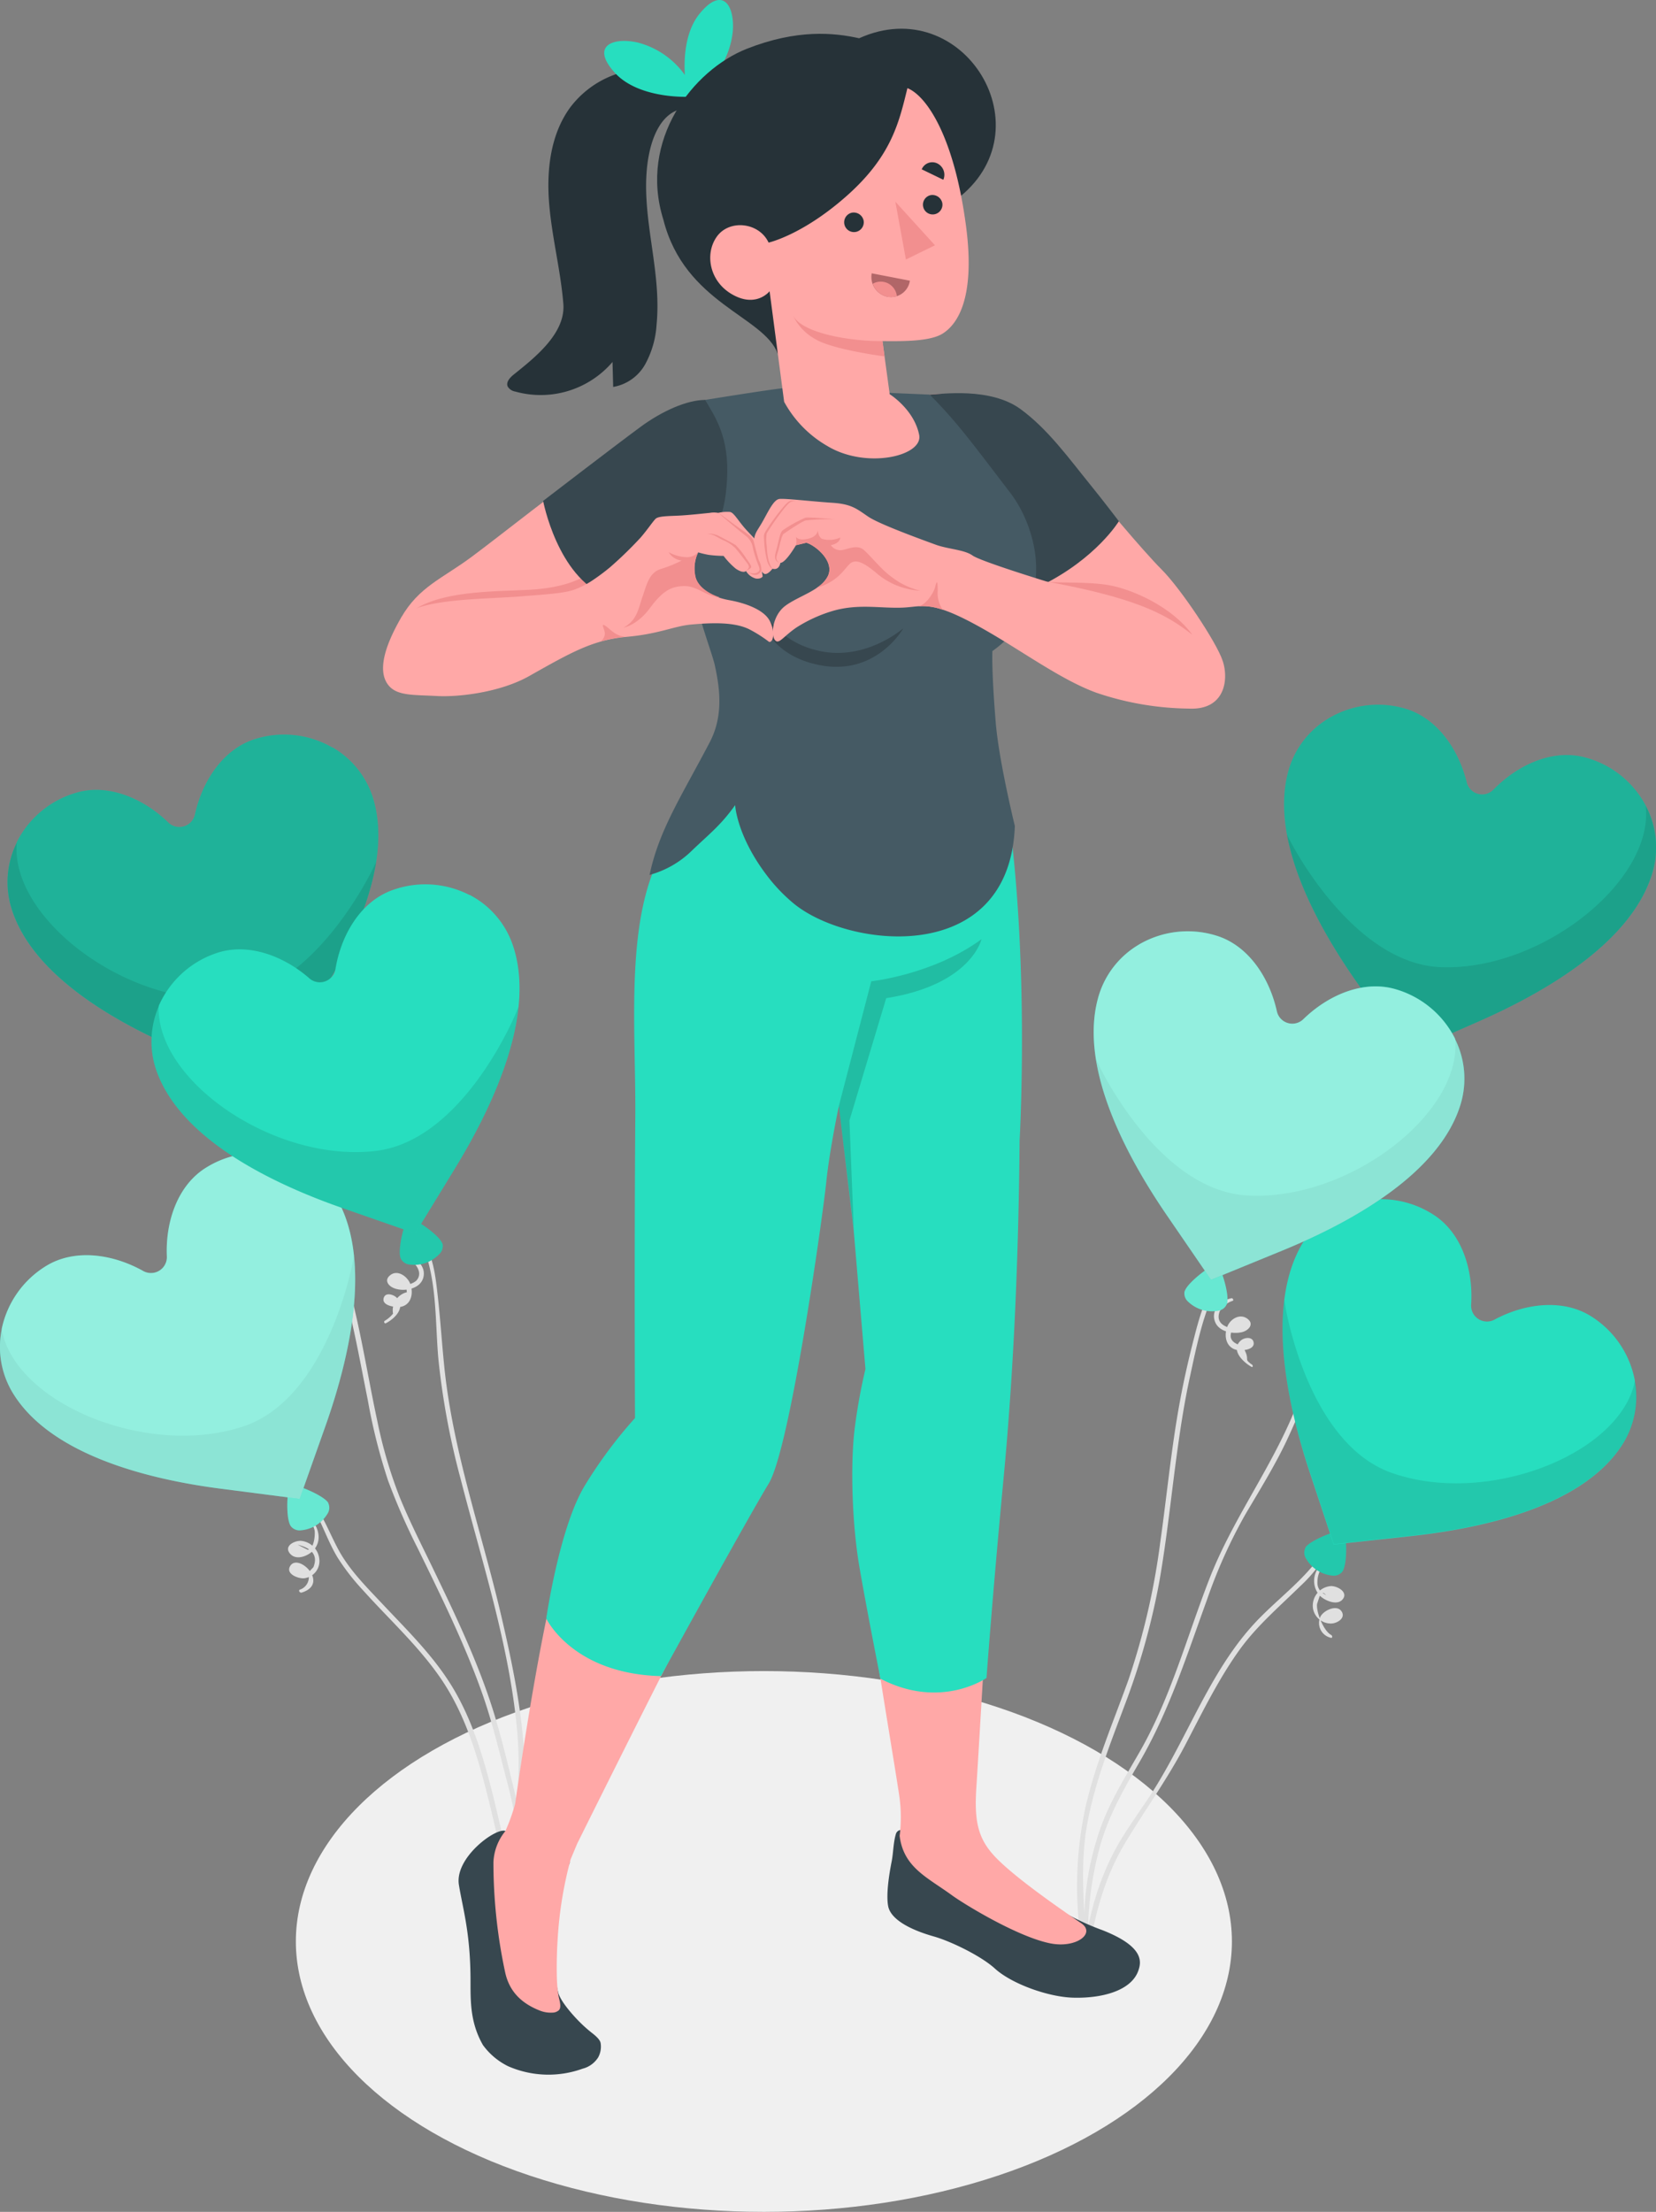 <svg xmlns="http://www.w3.org/2000/svg" viewBox="0 0 327.89 437.64"><rect x="0" y="0" width="327.89" height="437.64" fill="#808080" stroke="none"/><defs><style>.cls-1{fill:#f0f0f0;}.cls-2{fill:#e0e0e0;}.cls-3{fill:#27debf;}.cls-4{opacity:0.1;}.cls-5{opacity:0.2;}.cls-6,.cls-7{fill:#fff;}.cls-6{opacity:0.3;}.cls-7{opacity:0.5;}.cls-8{opacity:0.05;}.cls-9{fill:#263238;}.cls-10{fill:#ffa8a7;}.cls-11{fill:#f28f8f;}.cls-12{fill:#37474f;}.cls-13{opacity:0.15;}.cls-14{fill:#455a64;}.cls-15{fill:#b16668;}</style></defs><g id="Camada_2" data-name="Camada 2"><g id="Shadow"><ellipse id="Shadow-2" data-name="Shadow" class="cls-1" cx="151.25" cy="384.14" rx="92.67" ry="53.5"/></g><g id="Balloons"><g id="Balloons-2" data-name="Balloons"><path class="cls-2" d="M83.24,245.5c3.39,7,2.87,15.87,3.57,23.5a149.39,149.39,0,0,0,4.37,23.52c4.2,16.41,9.65,32.91,11.21,49.85.84,9-.26,17.67-1.25,26.62,0,.21.36.56.45.26,4.76-16.08,1.39-33.52-2.31-49.4-3.82-16.44-9.6-32.58-11.31-49.43-.48-4.71-.78-9.43-1.31-14.13-.43-3.83-.87-7.71-3-11-.19-.28-.58-.1-.43.23Z"/><path class="cls-2" d="M80.42,248.82c1.49.66,3.61,2.85,2,4.58a3.33,3.33,0,0,1-2,.78c-.53,0-.53.06,0,.3l.14,1.2a3.68,3.68,0,0,0-2.74,4.24,6.12,6.12,0,0,1-1.68,1.44c-.2.14,0,.58.23.47,1.74-.87,4.07-3.12,2.18-5.06-.59-.61-2.18-1.15-2.56,0-.56,1.67,2.6,2,3.52,1.77,2-.51,2.38-2.79,1.72-4.52-.56-1.48-2.63-3-4.13-1.57-1,.93-.19,2,.92,2.43,1.93.78,5.18.18,5.79-2.07s-1.4-4-3.41-4.46c-.31-.07-.17.43,0,.51Z"/><path class="cls-2" d="M54.36,215.46c1.87,5.26,3.22,10.69,5,16,1.6,4.68,3.86,9.08,5.6,13.71,3.9,10.34,5.72,21.15,7.88,31.94a113.85,113.85,0,0,0,4,15.85,128.63,128.63,0,0,0,5.93,13.51c4.54,9.3,9.18,18.66,12.65,28.43,1.94,5.48,3.3,11.12,4.74,16.74a89.76,89.76,0,0,1,3.15,19.25c0,.27.49.56.51.17.34-5.7-.71-11.26-2-16.78-1.23-5.1-2.46-10.25-4-15.26-3.06-9.94-7.61-19.39-12.12-28.74-2.27-4.7-4.66-9.35-6.62-14.2a91,91,0,0,1-4.37-14.91c-2.3-10.68-3.78-21.56-7.26-31.95-1.9-5.67-4.62-11-6.68-16.56s-3.48-11.66-6-17.24c-.13-.28-.56-.29-.43.08Z"/><path class="cls-2" d="M61.7,297.86c2,3.28,3.14,7,5.13,10.3a44,44,0,0,0,5,6.44c5.32,5.93,11.35,11.36,15.78,18,4.6,6.93,7,15,9,23,1,4,1.85,7.94,2.86,11.89a24,24,0,0,0,1.67,4.95c.81,1.6,1.87,3.06,2.59,4.72.22.53,1.25.29,1-.31-.72-1.66-1.78-3.11-2.59-4.72a26.93,26.93,0,0,1-1.82-5.62c-1-3.94-1.86-7.9-2.85-11.84-1.79-7.1-3.94-14.23-7.71-20.56s-9-11.4-14-16.71c-3.2-3.41-6.65-6.79-8.87-11-1.59-3-2.76-6.09-4.72-8.86-.19-.27-.62-.09-.43.23Z"/><path class="cls-2" d="M61.54,301.11a5.1,5.1,0,0,1,.74,1.65c.15.65,0,3.7-1.35,3.88l-2-1q4.48,1.1,3.12,4.45L61,311.19a2.59,2.59,0,0,1-1.63,3.34c-.35.17,0,.68.36.58,5.64-1.73-.63-7.92-2.26-5.28-1,1.6,1.62,2.56,2.74,2.45a3.42,3.42,0,0,0,3-3.92,4,4,0,0,0-3.69-3.49c-1.36,0-3.36,1.08-2.08,2.55s3.68.37,4.65-.71c1.59-1.76,1.11-4.15-.26-5.84-.19-.24-.45,0-.3.24Z"/><path class="cls-3" d="M57,216.49h0c-.53-1.77-5.66-5.54-6.36-5.33s-2.59,6-2,7.85h0a2.19,2.19,0,0,0,1.74,1.35,6.8,6.8,0,0,0,5.92-1.78,2.18,2.18,0,0,0,.72-2.09Z"/><path class="cls-4" d="M57,216.49h0c-.53-1.77-5.66-5.54-6.36-5.33s-2.59,6-2,7.85h0a2.19,2.19,0,0,0,1.74,1.35,6.8,6.8,0,0,0,5.92-1.78,2.18,2.18,0,0,0,.72-2.09Z"/><path class="cls-3" d="M73.89,158a17.61,17.61,0,0,0-8-10.09h0l-.08,0a19.13,19.13,0,0,0-15.15-1.73c-6.4,1.91-10.61,8.32-12.07,15a3.15,3.15,0,0,1-5.25,1.58c-4.91-4.79-12-7.82-18.35-5.88a19.11,19.11,0,0,0-11.69,9.79l0,.08h0a17.61,17.61,0,0,0-1.09,12.81c4.1,13.63,21.33,23.21,35.05,28.84l14.45,5.89,8.81-12.88C68.88,189.14,78,171.65,73.89,158Z"/><path class="cls-5" d="M73.89,158a17.61,17.61,0,0,0-8-10.09h0l-.08,0a19.13,19.13,0,0,0-15.15-1.73c-6.4,1.91-10.61,8.32-12.07,15a3.15,3.15,0,0,1-5.25,1.58c-4.91-4.79-12-7.82-18.35-5.88a19.11,19.11,0,0,0-11.69,9.79l0,.08h0a17.61,17.61,0,0,0-1.09,12.81c4.1,13.63,21.33,23.21,35.05,28.84l14.45,5.89,8.81-12.88C68.88,189.14,78,171.65,73.89,158Z"/><path class="cls-4" d="M74.48,170.51c-1.41,3.32-13,26-29.84,27.06C24.57,198.8,2,181.47,3.32,166.74a17.61,17.61,0,0,0-1.09,12.81c4.1,13.63,21.33,23.21,35.05,28.84l14.45,5.89,8.81-12.88C66.49,192.66,72.81,181.27,74.48,170.51Z"/><path class="cls-3" d="M65,297.35h0c-1-1.58-6.89-3.9-7.51-3.52s-1,6.42.06,8.1h0a2.2,2.2,0,0,0,2,.86,6.82,6.82,0,0,0,5.27-3.24,2.18,2.18,0,0,0,.15-2.2Z"/><path class="cls-6" d="M65,297.35h0c-1-1.58-6.89-3.9-7.51-3.52s-1,6.42.06,8.1h0a2.2,2.2,0,0,0,2,.86,6.82,6.82,0,0,0,5.27-3.24,2.18,2.18,0,0,0,.15-2.2Z"/><path class="cls-3" d="M66.31,236.49A17.6,17.6,0,0,0,56,228.79v0l-.09,0A19.12,19.12,0,0,0,40.85,231c-5.7,3.49-8.12,10.77-7.81,17.62a3.15,3.15,0,0,1-4.67,2.87c-6-3.37-13.56-4.49-19.25-1A19.18,19.18,0,0,0,.34,262.94l0,.09h0a17.56,17.56,0,0,0,2.24,12.66c7.46,12.13,26.57,17,41.27,18.88l15.48,2,5.21-14.7C69.46,267.85,73.76,248.62,66.31,236.49Z"/><path class="cls-7" d="M66.31,236.49A17.6,17.6,0,0,0,56,228.79v0l-.09,0A19.12,19.12,0,0,0,40.85,231c-5.7,3.49-8.12,10.77-7.81,17.62a3.15,3.15,0,0,1-4.67,2.87c-6-3.37-13.56-4.49-19.25-1A19.18,19.18,0,0,0,.34,262.94l0,.09h0a17.56,17.56,0,0,0,2.24,12.66c7.46,12.13,26.57,17,41.27,18.88l15.48,2,5.21-14.7C69.46,267.85,73.76,248.62,66.31,236.49Z"/><path class="cls-8" d="M70.08,248.41c-.51,3.58-5.86,28.49-21.89,33.82C29.11,288.56,2.88,277.6.34,263a17.56,17.56,0,0,0,2.24,12.66c7.46,12.13,26.57,17,41.27,18.88l15.48,2,5.21-14.7C68,271.87,71.24,259.24,70.08,248.41Z"/><path class="cls-3" d="M87.55,246h0c-.62-1.74-5.94-5.23-6.63-5s-2.27,6.08-1.6,7.94h0a2.16,2.16,0,0,0,1.8,1.26A6.83,6.83,0,0,0,87,248.12a2.19,2.19,0,0,0,.6-2.13Z"/><path class="cls-4" d="M87.55,246h0c-.62-1.74-5.94-5.23-6.63-5s-2.27,6.08-1.6,7.94h0a2.16,2.16,0,0,0,1.8,1.26A6.83,6.83,0,0,0,87,248.12a2.19,2.19,0,0,0,.6-2.13Z"/><path class="cls-3" d="M101.44,186.73A17.55,17.55,0,0,0,93,177.07v0l-.08,0a19.11,19.11,0,0,0-15.22-.95c-6.29,2.24-10.17,8.86-11.28,15.63a3.14,3.14,0,0,1-5.15,1.84c-5.16-4.52-12.35-7.19-18.64-4.93A19.14,19.14,0,0,0,31.44,199l0,.08h0A17.54,17.54,0,0,0,31,211.92c4.8,13.41,22.5,22.08,36.49,27l14.73,5.13,8.14-13.31C98.05,218.07,106.23,200.13,101.44,186.73Z"/><path class="cls-4" d="M102.67,199.17c-1.23,3.39-11.61,26.67-28.4,28.57-20,2.26-43.38-13.88-42.85-28.66A17.54,17.54,0,0,0,31,211.92c4.8,13.41,22.5,22.08,36.49,27l14.73,5.13,8.14-13.31C95.84,221.71,101.57,210,102.67,199.17Z"/></g><g id="Balloons-3" data-name="Balloons"><path class="cls-2" d="M240.72,253.72c-2.19,3.21-3.27,7-4.23,10.75-1.08,4.17-2.05,8.39-2.83,12.63-1.73,9.28-2.6,18.68-3.92,28a140.83,140.83,0,0,1-6.31,27.28c-3,8.36-6.53,16.55-8.51,25.22a74.43,74.43,0,0,0-.12,30.64c0,.28.47.45.46.07-.36-9.22-1.63-18.16,0-27.36,1.47-8.17,4.57-15.91,7.46-23.65a138.92,138.92,0,0,0,6.85-24.49c1.5-8.56,2.36-17.21,3.55-25.82.67-4.84,1.42-9.67,2.46-14.44,1.36-6.25,2.62-12.76,5.6-18.44.14-.27-.29-.7-.48-.41Z"/><path class="cls-2" d="M243.84,256.87c-2.19.41-4.24,2.45-3.19,4.82.81,1.83,3.56,2.34,5.34,1.87,1.19-.31,2.3-1.49,1.17-2.49-1.5-1.34-3.52-.17-4.14,1.39-.7,1.74-.34,4,1.66,4.59.92.28,3.69.13,3.55-1.34-.13-1.32-1.84-1.12-2.58-.45-2.07,1.89.55,4.3,2.17,5.2.26.14.29-.3.12-.42-2-1.42-.06-.68-2-3.76-1.81-.46-2.54-1.32-2.18-2.58a1,1,0,0,1,.35-.92l-.78-.09q-2.7-.85-1.83-3.22a4.54,4.54,0,0,1,2.59-2.09c.24-.11,0-.55-.24-.51Z"/><path class="cls-2" d="M277.58,210.19c-2,5.85-5.32,11.15-6.85,17.19-1.64,6.44-2.65,13-4.15,19.49a193.12,193.12,0,0,1-11,34c-4.76,10.84-11.76,20.37-16.07,31.41-4.46,11.43-7.61,23.36-13.71,34.09-3.22,5.64-6.73,11.09-8.57,17.37a54.94,54.94,0,0,0-2.29,21.79c0,.25.52.46.5.1a68.39,68.39,0,0,1,2.23-19.83c1.64-6.2,4.7-11.58,7.91-17.08,5.93-10.17,9.4-21.18,13.4-32.18a101.27,101.27,0,0,1,7.58-16.86c2.85-4.85,5.79-9.55,8.21-14.65a179.46,179.46,0,0,0,11.91-34.27c1.73-7,2.89-14.14,4.51-21.18,1.54-6.68,5.14-12.49,6.84-19.08.06-.24-.33-.63-.44-.32Z"/><path class="cls-2" d="M263,305.38c-3.74,6.83-10.44,11-15.46,16.77-5.26,6-8.91,13.21-12.57,20.26-1.94,3.73-3.89,7.47-6.1,11.06s-4.74,6.91-6.91,10.5c-4.74,7.85-6.77,16.46-7.81,25.5-.07.59,1,.76,1.07.17,1-8.93,3-17.5,7.72-25.26,3.87-6.4,8.19-12.37,11.68-19,3.38-6.45,6.57-13.05,10.85-19,3.44-4.75,7.85-8.49,12-12.56a27,27,0,0,0,6-8c.13-.27-.32-.72-.49-.41Z"/><path class="cls-2" d="M261.45,309.73a4.37,4.37,0,0,0-.22,5.89c.91,1,3.51,2.21,4.63.81s-1-2.6-2.28-2.61a3.88,3.88,0,0,0-3.61,4.41,3.58,3.58,0,0,0,3.67,3c1.17-.05,2.91-1.12,1.95-2.46s-3.52-.12-4.14,1.09a3,3,0,0,0,2,4.18c.45.15.4-.41.09-.57-1.42-.72-3-4.53-2.75-6.14l.39-1.18c.36-1.09.82-1.25,1.39-.5l-.3-.23a2.43,2.43,0,0,1-1.41-2.37,5,5,0,0,1,.9-2.93c.12-.19-.15-.64-.35-.41Z"/><path class="cls-3" d="M273.57,210.61h0c.49-1.78,5.52-5.69,6.22-5.5s2.74,5.89,2.23,7.79h0a2.19,2.19,0,0,1-1.7,1.4,6.79,6.79,0,0,1-6-1.62,2.19,2.19,0,0,1-.78-2.07Z"/><path class="cls-4" d="M273.57,210.61h0c.49-1.78,5.52-5.69,6.22-5.5s2.74,5.89,2.23,7.79h0a2.19,2.19,0,0,1-1.7,1.4,6.79,6.79,0,0,1-6-1.62,2.19,2.19,0,0,1-.78-2.07Z"/><path class="cls-3" d="M255.08,152.62a17.54,17.54,0,0,1,7.69-10.3h0l.08-.05a19.07,19.07,0,0,1,15.09-2.14c6.46,1.74,10.83,8,12.48,14.69a3.14,3.14,0,0,0,5.28,1.43c4.78-4.91,11.74-8.13,18.19-6.37a19.1,19.1,0,0,1,11.94,9.47l.05.09h0a17.56,17.56,0,0,1,1.44,12.77C323.56,186,306.59,196,293,202l-14.29,6.28-9.15-12.64C260.92,183.59,251.35,166.36,255.08,152.62Z"/><path class="cls-5" d="M255.08,152.62a17.54,17.54,0,0,1,7.69-10.3h0l.08-.05a19.07,19.07,0,0,1,15.09-2.14c6.46,1.74,10.83,8,12.48,14.69a3.14,3.14,0,0,0,5.28,1.43c4.78-4.91,11.74-8.13,18.19-6.37a19.1,19.1,0,0,1,11.94,9.47l.05.09h0a17.56,17.56,0,0,1,1.44,12.77C323.56,186,306.59,196,293,202l-14.29,6.28-9.15-12.64C260.92,183.59,251.35,166.36,255.08,152.62Z"/><path class="cls-4" d="M254.82,165.12c1.5,3.28,13.68,25.67,30.56,26.25,20.1.68,42.16-17.24,40.47-31.93a17.56,17.56,0,0,1,1.44,12.77C323.56,186,306.59,196,293,202l-14.29,6.28-9.15-12.64C263.41,187.05,256.78,175.83,254.82,165.12Z"/><path class="cls-3" d="M258.46,306.2h0c1-1.55,7-3.76,7.58-3.37s.84,6.44-.22,8.1h0a2.18,2.18,0,0,1-2,.82,6.8,6.8,0,0,1-5.21-3.34,2.2,2.2,0,0,1-.11-2.21Z"/><path class="cls-4" d="M258.46,306.2h0c1-1.55,7-3.76,7.58-3.37s.84,6.44-.22,8.1h0a2.18,2.18,0,0,1-2,.82,6.8,6.8,0,0,1-5.21-3.34,2.2,2.2,0,0,1-.11-2.21Z"/><path class="cls-3" d="M258.31,245.33a17.55,17.55,0,0,1,10.43-7.5v0l.09,0a19.17,19.17,0,0,1,15,2.51c5.63,3.61,7.9,10.93,7.46,17.77a3.14,3.14,0,0,0,4.61,3c6-3.24,13.64-4.21,19.26-.59a19.13,19.13,0,0,1,8.54,12.63v.09h0a17.56,17.56,0,0,1-2.48,12.61c-7.7,12-26.9,16.43-41.64,18.06l-15.51,1.68-4.92-14.81C254.54,276.63,250.61,257.31,258.31,245.33Z"/><path class="cls-4" d="M254.3,257.17c.43,3.59,5.29,28.6,21.22,34.24,19,6.71,45.39-3.73,48.21-18.24a17.56,17.56,0,0,1-2.48,12.61c-7.7,12-26.9,16.43-41.64,18.06l-15.51,1.68-4.92-14.81C255.87,280.67,252.93,268,254.3,257.17Z"/><path class="cls-3" d="M234.58,255.48h0c.53-1.77,5.65-5.55,6.35-5.34s2.6,6,2,7.84h0a2.16,2.16,0,0,1-1.73,1.36,6.83,6.83,0,0,1-5.93-1.77,2.18,2.18,0,0,1-.72-2.09Z"/><path class="cls-6" d="M234.58,255.48h0c.53-1.77,5.65-5.55,6.35-5.34s2.6,6,2,7.84h0a2.16,2.16,0,0,1-1.73,1.36,6.83,6.83,0,0,1-5.93-1.77,2.18,2.18,0,0,1-.72-2.09Z"/><path class="cls-3" d="M217.55,197a17.63,17.63,0,0,1,7.95-10.1h0l.07-.05a19.13,19.13,0,0,1,15.15-1.76c6.41,1.9,10.62,8.31,12.1,15a3.13,3.13,0,0,0,5.24,1.57c4.91-4.79,11.95-7.83,18.35-5.91a19.13,19.13,0,0,1,11.7,9.77l0,.08h0a17.55,17.55,0,0,1,1.12,12.81c-4.08,13.64-21.29,23.24-35,28.9l-14.44,5.91L231,240.4C222.61,228.15,213.48,210.68,217.55,197Z"/><path class="cls-7" d="M217.55,197a17.63,17.63,0,0,1,7.95-10.1h0l.07-.05a19.13,19.13,0,0,1,15.15-1.76c6.41,1.9,10.62,8.31,12.1,15a3.13,3.13,0,0,0,5.24,1.57c4.91-4.79,11.95-7.83,18.35-5.91a19.13,19.13,0,0,1,11.7,9.77l0,.08h0a17.55,17.55,0,0,1,1.12,12.81c-4.08,13.64-21.29,23.24-35,28.9l-14.44,5.91L231,240.4C222.61,228.15,213.48,210.68,217.55,197Z"/><path class="cls-8" d="M217,209.53c1.41,3.32,13,26,29.88,27,20.07,1.2,42.58-16.17,41.26-30.9a17.55,17.55,0,0,1,1.12,12.81c-4.08,13.64-21.29,23.24-35,28.9l-14.44,5.91L231,240.4C225,231.67,218.67,220.29,217,209.53Z"/></g></g><g id="Character"><g id="Character-2" data-name="Character"><path class="cls-9" d="M138.31,17.41a12,12,0,0,0-5.87-3.31,19.2,19.2,0,0,0-19.58,7.21c-3.9,5.38-4.67,12.44-4.12,19.06s2.26,13.1,2.8,19.72c.49,5.88-5.68,10.69-9.8,14-.75.6-1.59,1.49-1.22,2.38a2.13,2.13,0,0,0,1.49,1,18.73,18.73,0,0,0,19.27-5.85l.13,4.94A9,9,0,0,0,127.79,72,18.61,18.61,0,0,0,130,64.25c.88-9-1.84-17.53-2.06-26.4-.25-10,3.16-17.42,9.48-16.29,2.57.47,3.81-.41,2.15-2.68A15,15,0,0,0,138.31,17.41Z"/><path class="cls-3" d="M136.29,19.2c-.33-.44-2.4-10.84,2.25-16.51s7-1.38,6.54,3.64A16.56,16.56,0,0,1,136.29,19.2Z"/><path class="cls-3" d="M137.76,19c-.49.27-11.07.82-16-4.58s-.37-7.11,4.53-6A16.59,16.59,0,0,1,137.76,19Z"/><path class="cls-10" d="M230,112.68c-3.77-3.77-12.71-14.44-14.58-17-2.35-3.2-8.8-10.89-12.7-13.78s-12.07-4.32-18.63-3.85c-.52,8,6.73,20.54,6.73,20.54l16.43,16.45c9.62,8.59,21.4,13.52,34.82,15.65C240.82,127,233.78,116.45,230,112.68Z"/><path class="cls-11" d="M207.26,115.07c1.91.36,8.25-.06,12.56.76s12.15,4.11,16.28,9.79Z"/><path class="cls-12" d="M184.1,78.08c2.24-.09,12-1.52,18,2.89,5.45,4,9.54,9.73,13.91,15.1,2.18,2.68,5.53,7.06,5.53,7.06s-4.45,7.36-15.38,12.74l-19-18.22Z"/><path class="cls-12" d="M178.2,362.1a1.12,1.12,0,0,0-.82.8c-.51,1.71-.49,3.66-.83,5.41-.55,2.75-1.13,6.7-.68,8.9s3.42,4.34,9,5.93c3.37.95,9.38,3.86,12.12,6.36,3.37,3.06,10.57,5.61,15.44,5.76,5.71.17,11.66-1.35,13-5.46.58-1.73,1-4.69-7.13-7.89a49.3,49.3,0,0,1-8-3.74c-3.78-2.23-9.47-5.19-12.62-8.12a16.14,16.14,0,0,1-4.64-10.87,6.85,6.85,0,0,0-9,7.26c-.39.21-.88-.16-1-.58a8.2,8.2,0,0,1-.14-1.32,2.8,2.8,0,0,0-1.88-2A5.62,5.62,0,0,0,178.2,362.1Z"/><path class="cls-12" d="M100.1,362.29a11.9,11.9,0,0,1,.7,3.92,25.82,25.82,0,0,1,.47,3.34c0,1,.23,2.17,1.15,2.53a2,2,0,0,0,2.08-.69,18,18,0,0,0,1.31-1.92A5.65,5.65,0,0,1,110,367.2c1.63-.09,1.75.07,2.85,1.27-.13.32-.82,1.94-.94,2.25-3.15,8-3.34,15.17-1.38,23.5.4,1.7,2.85,4.46,4.2,5.81a26.93,26.93,0,0,0,2.53,2.25c.79.61,1.58,1.34,1.67,2a4.46,4.46,0,0,1-.48,2.78,5.14,5.14,0,0,1-3.09,2.25,19.92,19.92,0,0,1-14.74-.48,13.51,13.51,0,0,1-5-4.2c-2.73-4.77-2.42-9.32-2.46-13.42-.08-9.07-1.57-13.76-2.3-18.29C90,367.45,98.38,361.46,100.1,362.29Z"/><path class="cls-10" d="M196.88,367.22c-3.36-3.63-4-7.14-3.54-13.87s3.82-66.33,5.2-81c2.31-24.69,3.47-94.11,1.42-111.24l-65.84,5.18c-4.79,12-8.3,26.68-7.56,49.78.57,17.62.16,65.4.16,65.4s-8,7-13.78,20.89C107.87,314.59,102,356.92,102,356.92h0a38.5,38.5,0,0,1-1.93,5.37,10.41,10.41,0,0,0-2.37,6.17,103.51,103.51,0,0,0,2.32,21.78c.8,3.7,3.11,6.08,6.8,7.55a5.85,5.85,0,0,0,2.58.43,1.93,1.93,0,0,0,1.25-.47c.62-.62.06-2.1-.06-2.85a27.21,27.21,0,0,1-.33-3.61c-.07-2.38,0-5.29.16-7.66A77.38,77.38,0,0,1,113,367.85l1.28-3.05h0s28.58-57.62,36.69-71.67c6.46-11,10.75-53.81,15.32-77.2L174,271.84s-3.39,10.1-4.28,17.82c-1.2,10.38,6.12,51,8.31,65.48a29.31,29.31,0,0,1,.1,8.1h0c.77,6.26,5.47,8.2,10.33,11.74,2.42,1.77,13,8.23,19.47,9.53,5.22,1.06,9.23-2.07,6-4.08C207.89,376.3,200.24,370.85,196.88,367.22Z"/><path class="cls-3" d="M163.62,233.7c.66-6.29,2.48-14.89,2.48-14.89L169,243.05l2.36,27.82a112.36,112.36,0,0,0-2.07,11.31c-1,7.47-.54,19.49.82,27.53s4.22,22.44,4.22,22.44c11.94,6.23,21-.15,21-.15s1.16-16.07,3.39-39.63,3-47.1,3.16-66.67c0,0,2.83-48.81-5.41-81.73-9.69,6.82-38.47,8.18-50.09-1,0,0-4.65,7.69-14.82,24.87-8,13.48-5.63,35.15-5.77,53.26-.22,27.93-.06,59.48-.06,59.48a89.88,89.88,0,0,0-9.86,13.23c-5.09,8.21-7.71,26.43-7.71,26.43s5.15,10.94,22.7,11.4c0,0,17.05-31.05,21.34-38.09S163,240,163.62,233.7Z"/><path class="cls-13" d="M166.1,218.81l6.41-24.65s12.27-1.31,21.83-8.33c0,0-2,9-18.87,11.67l-7.28,24.2.85,21.35Z"/><path class="cls-14" d="M200.09,97.59c-8-10.49-10.67-14.12-16-19.51l-29.16-1.25c-2.28.19-15.32,2.3-15.32,2.3-3.26,1.44-6.84,9.19-6,15.33.9,6.4,1.64,12.76,3.24,20.61s4.1,14,4.66,16.46c1.13,5.06,1.66,10.31-1,15.37-5.52,10.54-10.05,17.36-11.89,26.21A19.14,19.14,0,0,0,137,168.3c3.56-3.41,5.71-5,8.56-9,0,0,.28,6,6.24,13.86a33.29,33.29,0,0,0,5.21,5.49c10.69,9,42.88,12.85,43.93-15.22,0,0-3.15-12.8-3.78-20.42s-.74-12.21-.67-14.18C209.59,119.47,205.31,104.41,200.09,97.59Z"/><path class="cls-10" d="M79.42,122.21c3.53-6.13,8.1-7.69,13.92-12s17.79-13.92,25.16-18.93c8.37-5.68,14.94-10.78,21.18-10.74,0,0,1-.19,2.78,4.78S144,102.38,140,105.6s-36.67,21.33-36.67,21.33l-23.93-4.72"/><path class="cls-11" d="M119,118.13l-2.36-4.67c-2.22,1.52-5.84,2.89-11.75,3.23s-16.45.11-22.3,3.61a2.31,2.31,0,0,0-1,2.34l21.77,4.29S110.8,122.8,119,118.13Z"/><path class="cls-12" d="M139.62,79.13c-3.57,0-8.54,2.19-12.83,5.36-5.31,3.91-19.25,14.62-19.25,14.62s2.83,15,12.49,18.83c0,0,18.09-10,19.53-11.09s3.94-3.5,4.4-12S141.55,82.45,139.62,79.13Z"/><path class="cls-12" d="M178.87,124.3s-7.92,7-17.65,4.24a17,17,0,0,1-9.3-6.29.69.69,0,0,0-1.18.68c1.37,3.22,4.34,7,10.75,8.5C173.31,134.27,178.87,124.3,178.87,124.3Z"/><path class="cls-9" d="M147.85,9.66c10-3.94,17.3-3.19,22.26-2.09,20.67-9.34,37.62,18.3,19.12,32,0,0-.86,21.52-17.23,26.67L154,70c-2.72-7.47-18.45-9.9-22.66-26.56C126.41,27.69,137.2,13.88,147.85,9.66Z"/><path class="cls-10" d="M179.67,17.44c3.71,1.48,9.24,9.37,11.61,27.34C193.28,60,189,64.52,186.65,66s-7.17,1.55-11.92,1.49L176.16,78S181,81,182,86.07c.8,4.17-10.47,6.82-18.18,2.18a22.52,22.52,0,0,1-8.56-8.75l-2.88-21.88s-2.47,3.18-7,.85c-4.9-2.5-5.94-8.18-3.44-11.66S150.33,44,152.18,48c0,0,6.5-1.43,15.07-8.89C176.53,31.05,178,24.22,179.67,17.44Z"/><path class="cls-9" d="M171,43.66a1.94,1.94,0,1,1-2.3-1.58A2,2,0,0,1,171,43.66Z"/><path class="cls-15" d="M172.6,54.08l7.56,1.46a3.79,3.79,0,0,1-4.43,3.18A4,4,0,0,1,172.6,54.08Z"/><path class="cls-11" d="M175.73,58.72a3.72,3.72,0,0,0,1.85-.13,3.22,3.22,0,0,0-3.2-2.87,3.17,3.17,0,0,0-1.58.43A4,4,0,0,0,175.73,58.72Z"/><path class="cls-9" d="M186.78,35.57,182.5,33.5a2.27,2.27,0,0,1,3.1-1.16A2.5,2.5,0,0,1,186.78,35.57Z"/><path class="cls-9" d="M186.58,40.19a1.93,1.93,0,1,1-2.3-1.58A2,2,0,0,1,186.58,40.19Z"/><polygon class="cls-11" points="177.28 39.91 179.37 51.35 185.12 48.53 177.28 39.91"/><path class="cls-11" d="M174.73,67.48c-5,.12-15.47-1.2-17.65-4.93a10.39,10.39,0,0,0,4.3,4.52c3.4,2.11,13.76,3.45,13.76,3.45Z"/><path class="cls-10" d="M242.08,130.72c-8.45-7.15-11.06-11.25-34.82-15.65,0,0-13.08-4-14.7-5.16s-4.91-1.26-7.3-2.14-11.06-4-13.33-5.53-3.26-2.51-7.16-2.76-9.18-.88-10.43-.76-2.39,2.9-3.65,5-1.89,2.43-.91,6.68c.64,2.8,1.54,3.13,1.54,3.13.68.29,1.62-1,1.62-1,1.38.38,1.57-1.16,1.57-1.16,1.07,0,3.09-3.49,3.09-3.49l2.05-.5c1.8.5,5.57,3.61,4.32,6.49s-5.79,4-8.48,6-3,6.37-1.78,7c.72.36,1.6-1.09,4-2.72a28.29,28.29,0,0,1,6.91-3.19c5.33-1.64,9.87-.5,14.39-.75s5.91-2,21.23,7.55c6.31,3.93,11.69,7.43,16.86,9.31a58.69,58.69,0,0,0,18.23,3.13C242.58,140.58,243.34,134.42,242.08,130.72Z"/><path class="cls-11" d="M182.22,116.88a14.92,14.92,0,0,1-5.78-2.8c-1.85-1.33-3.87-3.87-5.34-5.21s-3.53,0-4.73,0a2.3,2.3,0,0,1-1.86-1c1.9-.39,1.86-1.51,1.86-1.51a5.27,5.27,0,0,1-3.61.26c-.79-.43-.84-1.72-.84-1.72-.08,1.07-1.16,1.63-2.54,1.81s-1.78-.48-1.78-.48a3.63,3.63,0,0,1,0,1.66l2.05-.5a4,4,0,0,1,.75.3c1.91,1,4.67,3.67,3.57,6.19a6,6,0,0,1-2.3,2.44h0c4.92-1.42,5.84-4.61,7.09-5.09.88-.35,2.08-.1,4.7,2.1A14.57,14.57,0,0,0,182.22,116.88Z"/><path class="cls-11" d="M165.37,102.74a45.58,45.58,0,0,0-5.79.23c-.83.17-3.84,2.28-4.37,2.62s-.78,2.41-1.23,3.74-.25,1.6.32,2c0,0-1.26-.17-.69-2.11s.74-3.78,1.37-4.29a26,26,0,0,1,4.5-2.5C160.11,102.28,165.37,102.74,165.37,102.74Z"/><path class="cls-11" d="M157.6,99.2c-1.09-.18-1.42.35-2.26,1.32a50.94,50.94,0,0,0-3.52,5,7.44,7.44,0,0,0,0,2.51c.05.94.12,3.13,1.12,4.53,0,0-.47-.07-1-1.4a19.3,19.3,0,0,1-.65-4.51c-.11-.85,0-1.1.78-2.28a45.41,45.41,0,0,1,3.32-4.4C156.2,99.15,156.49,98.87,157.6,99.2Z"/><path class="cls-11" d="M186.67,120.65a5.76,5.76,0,0,1-1-3.77c0-1.81-.15-2.22-.49-.81s-2.07,3.87-3.53,3.91A11.84,11.84,0,0,1,186.67,120.65Z"/><path class="cls-10" d="M79.42,122.21c-3.54,6.13-4.67,10.91-2.39,13.51,1.75,2,5,1.74,9.55,2,4.39.22,12.51-.75,18.19-3.95,8.27-4.66,12.61-7.17,19.38-7.77,6.44-.58,9.27-2.13,12.82-2.44,4.18-.37,8.59-.49,11.48,1a26.52,26.52,0,0,1,3.8,2.42c.3.14.74-.18.83-1.12a5.74,5.74,0,0,0-.73-3.12c-1.12-2-4.43-3.36-8-4s-6.12-2.41-6.65-4.53a7.43,7.43,0,0,1,.53-4.92,18.54,18.54,0,0,0,2.11.5,24.36,24.36,0,0,0,2.93.2,15,15,0,0,0,2.39,2.51c.85.59,1.64.83,2.05.48a3.23,3.23,0,0,0,1.95,1.49c1.13.13,1.35-.44,1.35-.44s-.38-2.16-.48-3.08-.1-2.31-.23-3-.73-1.16-2.43-3-2.48-3.47-3.31-3.65a7.5,7.5,0,0,0-2.35.18,4.71,4.71,0,0,0-1.69,0c-1.35.13-3.24.35-5.41.5s-4.69.06-5.3.67-1.57,2.09-2.92,3.66a76.12,76.12,0,0,1-6.09,5.92,41.45,41.45,0,0,1-3.41,2.55,16.6,16.6,0,0,1-4,2c-2.42.71-6,.86-10.64,1.25C94.94,118.6,82.67,118.47,79.42,122.21Z"/><path class="cls-11" d="M142.45,118.17c-2.51-.84-4.29-2.31-4.72-4a7.43,7.43,0,0,1,.53-4.92,3,3,0,0,1-2.18,1,7.83,7.83,0,0,1-3.69-1,3.45,3.45,0,0,0,2.57,1.66,23.51,23.51,0,0,1-4.08,1.66c-2.34.71-2.79,3-3.63,5.39s-1.06,4.76-3.8,6.22c0,0,2.68-.42,5.2-3.82s4.19-4.34,6.76-4.4,4.22,1.93,7.05,2.25Z"/><path class="cls-11" d="M147.74,112.92c.57-.52.82-.68.11-1.61s-1.75-2.29-2.27-2.88a7.76,7.76,0,0,0-2.47-1.58c-1.27-.63-1.79-1.15-3.09-1.25a4.62,4.62,0,0,1,2.14.36c.88.45,3,1.56,3.49,1.89a14.91,14.91,0,0,1,2.08,2.61c.36.52,1.07,1.42,1,1.75S147.74,112.92,147.74,112.92Z"/><path class="cls-11" d="M147.74,112.92a2.14,2.14,0,0,0,2.13.4c.68-.41.62-.72.22-1.65a25.9,25.9,0,0,1-1-3.14,3.75,3.75,0,0,0-1.22-2.34c-1.55-1.21-5.17-4.24-5.63-4.75,0,0,3.61,2.69,4.25,3.12,1.1.74,2.52,1.71,2.7,2.42s.92,3.54,1.07,3.91a4,4,0,0,1,.5,2C150.51,113.42,149.72,114.52,147.74,112.92Z"/><path class="cls-11" d="M123.81,126h0c-2.09-.16-3.14-1.73-4.06-2.24s.12.91,0,1.79a2.07,2.07,0,0,1-.84,1.37h0a27.12,27.12,0,0,1,4.87-.92Z"/></g></g></g></svg>